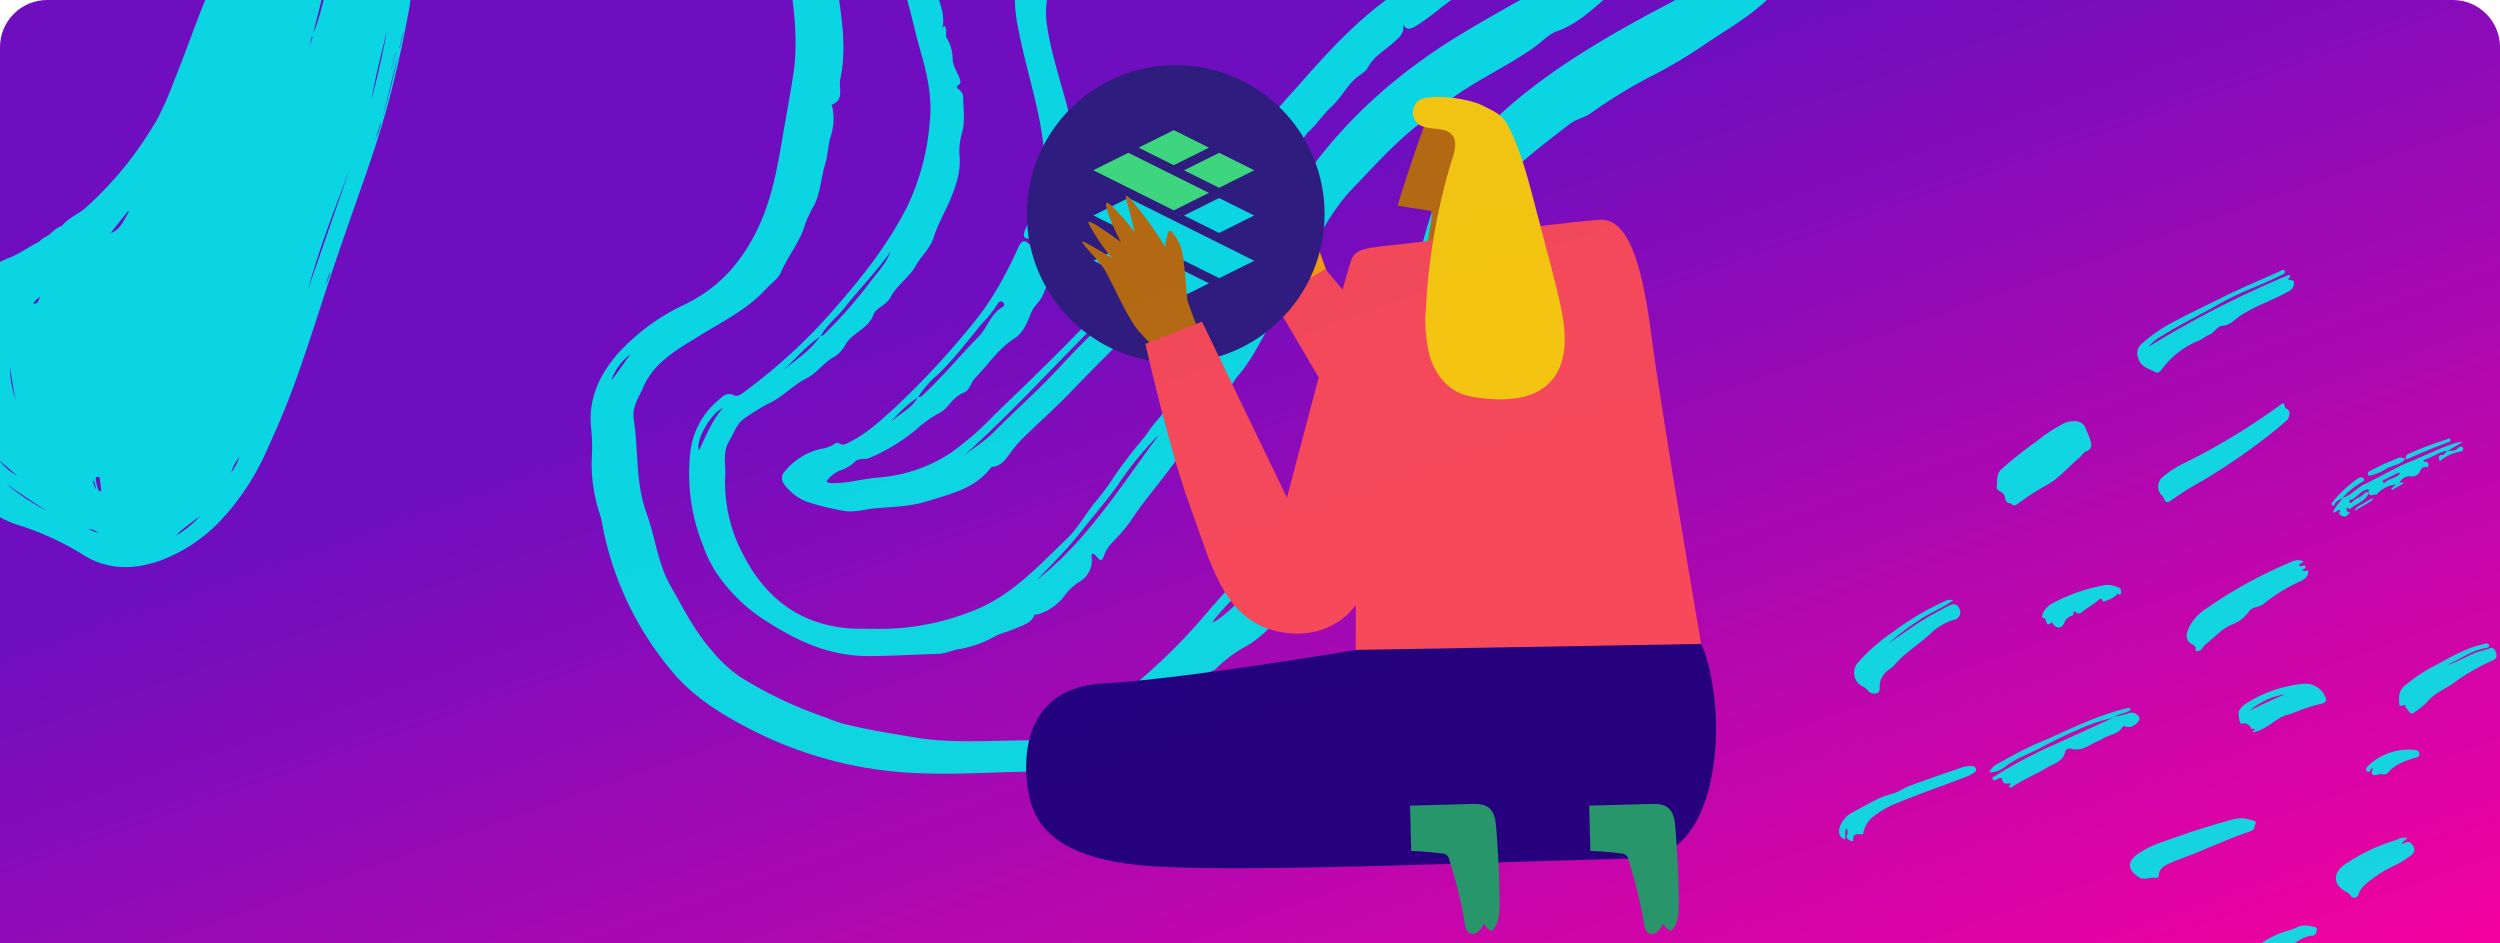 <svg height="200" viewBox="0 0 530 200" width="530" xmlns="http://www.w3.org/2000/svg" xmlns:xlink="http://www.w3.org/1999/xlink"><clipPath id="a"><path d="m10 0h510a10 10 0 0 1 10 10v190a0 0 0 0 1 0 0h-530a0 0 0 0 1 0 0v-190a10 10 0 0 1 10-10z" transform="translate(321 460)"/></clipPath><linearGradient id="b" gradientUnits="objectBoundingBox" x1=".363" x2="1.039" y1=".34" y2="1.063"><stop offset="0" stop-color="#6e0ebf"/><stop offset="1" stop-color="#ff009d"/></linearGradient><g clip-path="url(#a)" transform="translate(-321 -460)"><path d="m0 0h530v200h-530z" fill="url(#b)" transform="translate(321 460)"/><g opacity=".9" transform="translate(220 -38)"><g fill="#00ebe5"><g transform="matrix(.94 .342 -.342 .94 -710.478 -2148.051)"><path d="m1967.074 2236.563c-1.372 3.754-2.687 7.485-5.465 10.577a27.773 27.773 0 0 0 -4.124 6.382c-.4.823-1.14 1.07-1.559 1.805-.98 1.717-1.339 3.656-2.594 5.323-2.829 3.758-5.62 7.532-8.572 11.2-1.948 2.422-3.771 4.966-5.8 7.332a34.45 34.45 0 0 1 -13.929 9.464c-6.176 2.432-12.293 5.069-18.6 7.085a84.62 84.62 0 0 1 -36.195 3.788c-7.486-.893-14.777-2.307-21.191-6.13a67.593 67.593 0 0 1 -24.693-24.764 11.762 11.762 0 0 0 -.781-1.117 33.461 33.461 0 0 1 -5.767-10.8 35.337 35.337 0 0 0 -2.281-5.81c-2.687-5.6-2.171-11.235 0-16.851a45.028 45.028 0 0 1 9.91-14.7c5.448-5.685 8.006-12.277 8.82-19.9.757-7.087-.487-13.951-1.749-20.841-.775-4.229-1.467-8.473-2.3-12.689-1.342-6.8-4.47-12.855-7.679-18.928a98.946 98.946 0 0 1 -9.307-25.012 38.192 38.192 0 0 1 1.682-21.484 31.443 31.443 0 0 1 6.351-11.139 65.165 65.165 0 0 1 9.463-8.743 96.705 96.705 0 0 1 27.714-13.367c11.307-3.523 22.317-7.691 31.976-14.787a243.9 243.9 0 0 0 20.509-16.937c8.907-8.175 18.237-15.784 29.017-21.412 10.451-5.456 21.366-9.7 33.312-9.593 17.981.165 33.376 6.518 44.281 21.307 8.065 10.938 9.373 23.473 6.737 36.56-.476 2.362-.957 4.725-1.51 7.07a47.12 47.12 0 0 1 -7.47 16.649c-2.1 2.961-4.36 5.8-6.46 8.728a101.345 101.345 0 0 1 -8.047 9.662 106.789 106.789 0 0 0 -8.964 11.328c-.964 1.377-2.492 2.213-3.425 3.694-3.525 5.6-7.19 11.121-9.707 17.283-1.359 3.326-2.744 6.57-3.011 10.318-.164 2.3-.024 4.589-.224 6.872a40.832 40.832 0 0 0 .834 10.136c.209 1.284-1.347 2.323-1.012 2.412 1.814.483.538 1.5.575 2.242.021.438-.256.92-.157 1.322 1.684 6.832.956 13.811 1.1 20.711.134 6.405.694 12.933-1.039 19.211-.632 2.291-1.092 4.642-1.76 6.931-.8 2.746-2.277 5.321-2.523 8.185-.347 4.035-2.386 7.417-3.854 11.023-.08.2-.377.31-.578.467.188-2.148 1.948-3.75 2.009-5.959-1.507 3.2-3.389 6.237-4.169 9.77q1.103-1.937 2.206-3.874zm-52.174-188.081a31.145 31.145 0 0 0 6.124-5.491c-2.023 1.85-4.466 3.238-6.086 5.531-1.726.611-2.828 2.014-4.062 3.25a12.59 12.59 0 0 0 4.024-3.29zm23.09-29.752a6.131 6.131 0 0 0 1.091-.343 107.528 107.528 0 0 1 26.014-10.014c.33-.077.783-.066.98-.573-.618.089-1.2.157-1.774.257-7.585 1.319-14.616 4.214-21.446 7.642-1.7.854-3.56 1.516-4.831 3.07-2.036.142-3.28 1.861-5.042 2.568a.706.706 0 0 0 -.171 1.162c.156.158.373.26.47.074 1.027-1.957 3.519-2.109 4.711-3.843zm-54.79 272.852a38.067 38.067 0 0 0 3.88-.02c5.243-.539 10.418-1.535 15.593-2.514 7.677-1.454 14.759-4.715 22.024-7.394 3.351-1.235 6.559-2.921 8.829-5.894a121.779 121.779 0 0 0 17.837-32.083c3.423-9.32 7.878-18.254 11.538-27.494a78.024 78.024 0 0 0 5.027-20.6c.623-5.908.272-11.832.315-17.751.035-4.869-.051-9.733.255-14.616.215-3.44-.556-7.023-.851-10.546-.521-6.2-.426-12.332 1.459-18.351a76.386 76.386 0 0 1 7.027-15.835c5.928-10.113 13.359-19.123 21.154-27.821a128 128 0 0 0 11.756-14.625 54.215 54.215 0 0 0 9.163-31.8c-.206-9.008-4.152-16-11.923-20.752-13.506-8.258-27.768-10.9-43.077-5.872a100.125 100.125 0 0 0 -32.069 17.946c-6.023 4.9-11.523 10.392-17.528 15.309-8.181 6.7-16.492 13.2-26.127 17.753a159.735 159.735 0 0 1 -23.176 8.337 87.179 87.179 0 0 0 -19.208 8.2c-7 4.07-12.906 9.277-16.995 16.371-.487.844-.505.834-1.611.857-.337.006-.357.285-.469.51a14.7 14.7 0 0 0 -1.72 6.481c-.019 1.559.583 3.791.05 4.541-1.714 2.409-.423 4.742-.107 6.773a56.247 56.247 0 0 0 1.823 7.653 98.816 98.816 0 0 0 7.315 18.372c2.893 5.337 5.7 10.721 6.529 16.767.241 1.751 2.353 3.753.1 5.624 0 0 .157.175.224.279a11.992 11.992 0 0 1 1.893 6.065c.088 2.042.818 3.951.906 5.971.141 3.259 1.349 6.426.651 9.774a23.46 23.46 0 0 0 -.246 4.712c-.006 3.5-1.194 6.842-1.377 10.354-.069 1.316-1.218 2.987-1.851 4.495-2.27 5.4-6.3 9.513-9.827 14.02-3.323 4.239-7.058 8.394-7.407 14.205-.141 2.344-.839 4.818.372 7.017 3.253 5.914 4.964 12.616 9.428 17.917 3.474 4.125 5.807 9.124 10.04 12.708 4.139 3.506 8.091 7.28 12.873 9.87a28.79 28.79 0 0 0 7.483 3.18 86.841 86.841 0 0 0 20.025 1.907zm77.8-65.482c-1.928 6.587-5.756 12.173-7.682 18.567 2.421-1.713 8.682-16.424 7.682-18.567zm-75.86-166.7c6.632-3 12.15-7.5 17.416-12.339-5.494 4.127-10.979 8.259-16.843 11.858a4.716 4.716 0 0 0 -.576.481zm-63.317 34.283c3.212-3.464 6.565-6.791 9.97-10.065a32.163 32.163 0 0 0 -9.973 10.066zm-5.708 146.292c.77-2.166 1.269-4.4 1.916-6.6a11.777 11.777 0 0 0 -1.92 6.6zm3.987-141.8c-.128-.481-.375-.74-.827-.653a1.421 1.421 0 0 0 -1.26 1.436c-.025.44.236.526.6.462.754-.135 1.105-.72 1.485-1.245z"/><path d="m1946.857 2214.475c-.078-.475 0-.9-.478-1.138-.084.732-.674 1.432.3 2.074.563.373.033.979-.111 1.429-1.3 4.054-2.561 8.125-3.815 12.186-1.193 3.866-2.617 7.679-3.512 11.638a40.126 40.126 0 0 1 -2.144 5.65 7.115 7.115 0 0 0 -.618 2.618c0 1.9-.133 1.953-1.893.952a1.636 1.636 0 0 0 -.607-.048c0 .212-.065.422.01.548a5.231 5.231 0 0 1 -.435 5.893 10.866 10.866 0 0 0 -2.038 3.937 11.012 11.012 0 0 1 -4.035 5.726c-.17.141-.556.076-.573.4-.1 1.931-1.659 2.857-2.831 4.007-1.119 1.1-2.5 1.9-3.55 3.105a23.232 23.232 0 0 1 -6.289 5.148c-1.139.634-2.3 1.84-3.563 2.335-4.684 1.837-9.276 3.891-14.019 5.6-8.016 2.891-15.907 2.044-23.862.113a35.137 35.137 0 0 1 -12.778-6.105 26.734 26.734 0 0 1 -3.89-3.8 41.007 41.007 0 0 1 -9.533-17.882 16.856 16.856 0 0 1 1.779-12.446c.569-1.025 1.008-2.368 2.932-2.136.838.1 1.668-1.457 2.318-2.446a116.865 116.865 0 0 0 11.335-22.221c3.166-8.213 5.929-16.511 7-25.328a50.608 50.608 0 0 0 -1.65-18.714c-1.249-4.946-3.83-9.081-6.778-13.108-2.208-3.016-4.183-6.2-6.364-9.241-.773-1.076.2-1.764.431-3.149-1.194 1.624-1.389 1.3-1.9-.038a30.373 30.373 0 0 0 -2.175-3.874 18.332 18.332 0 0 1 -2.5-8.9c-.011-1.18-.628-2.165-.469-3.282a29.743 29.743 0 0 1 .7-4.208c.7-2.4 1.145-4.921 3.486-6.547.647-.449.262-1.843 1-2.632 3.145-3.376 6.106-6.976 10.04-9.48a192.307 192.307 0 0 1 29.428-15.311c7.149-2.978 13.975-6.74 19.61-12.272 8.291-8.141 17.014-15.8 25.987-23.177 8.505-6.99 17.621-12.989 28.073-16.742a49.993 49.993 0 0 1 13.538-2.832c6.638-.458 11.609 2.563 15.465 7.581 7.406 9.638 9.145 20.483 6.3 32.147a87.386 87.386 0 0 1 -8.717 22.409c-1.868 3.3-3.649 6.649-6.729 9.164-1.47 1.2-2.257 3.225-3.387 4.853-3.863 5.565-8.725 10.337-12.57 15.937-1.713 2.494-3.161 5.123-4.775 7.661-3.523 5.539-5.929 11.652-8.577 17.613-2.324 5.23-3.164 10.947-4 16.611q-1.352 9.154-2.895 18.283c-.6 3.512-1.019 7.139-2.269 10.429-.868 2.287-.9 4.723-1.939 6.939-.621 1.283.023 3.024-1.464 4.071zm-82.781 11.755c.556-.209.693-.766.885-1.21a98.208 98.208 0 0 0 5.018-12.855c.714-2.608 1.967-5.092 1.927-7.888-1.261 4.945-3.459 9.557-5.02 14.389-.829 2.566-2.378 4.872-2.768 7.6-2.23 2.941-3.325 6.475-5.128 9.638 1.91-3.113 4.148-6.058 5.086-9.674zm2-69.92c.034-.249-.023-.608.12-.724.258-.21.39.109.562.3.483.532.256 1.334.919 1.865a8.676 8.676 0 0 1 2.676 3.771c.52 1.327 1.938 2.293 2.905 3.463.215.261.486.7.208 1.073-.518.687-.1.913.468 1.073a2.009 2.009 0 0 1 1.315 1.345c.862 2.21 2.011 4.31 2.268 6.745a14.9 14.9 0 0 0 1 4.6c1.62 3.193 1.68 6.562 1.526 9.76-.14 2.9-.7 5.865-.563 8.767.115 2.507-1.146 4.551-1.5 6.885-.425 2.828-2.384 5.294-2.771 8.233-.237 1.8-2.142 3.175-2.126 4.6.038 3.3-2.888 5.081-3.405 8.062a6.793 6.793 0 0 1 -1.378 3.267c-1.692 1.85-2.187 4.411-3.94 6.254-2.209 2.322-3.355 5.43-5.709 7.733a46.045 46.045 0 0 0 -3.757 4.764c-1.121 1.442-1.021 3.677-1.391 5.583-.537 2.757 1.046 4.907 1.76 7.33a32.433 32.433 0 0 0 9.429 14.436c8.133 7.542 17.873 10.021 28.7 6.073 1.1-.4 2.2-.8 3.307-1.177a52.647 52.647 0 0 0 17.339-10.221c6.829-5.8 10.062-13.88 13.846-21.532 1.323-2.676 1.838-5.957 2.837-8.929a63.04 63.04 0 0 0 1.891-6.152c.475-2.106 1.121-4.151 1.751-6.2s1.514-4.028 2.013-6.1c.443-1.846 1.351-3.5 1.734-5.41.511-2.558 1.346-5.106 2.041-7.66a193.461 193.461 0 0 0 5.492-27.939c.624-5.239 1.078-10.529 2.163-15.679 3.505-16.647 11.171-31.355 21.73-44.576 4.719-5.908 9.726-11.588 14.666-17.317 7.074-8.2 10.913-17.964 13.806-28.2a29.292 29.292 0 0 0 -.851-18.8c-1.331-3.5-3.318-6.426-7.507-7.117-3.9-.644-7.707.281-11.394.962a28.422 28.422 0 0 0 -6.782 2.514c-5.279 2.554-10.634 4.966-15.224 8.684-1.093.885-2.454 1-3.547 1.887-1.4 1.129-2.375 2.657-3.9 3.672-.875.582-1.925.639-2.732 1.386-5.12 4.73-10.909 8.709-15.531 14.012-1.6 1.841-3.585 3.35-5.334 5.072a63.3 63.3 0 0 1 -22.8 14.462 132.6 132.6 0 0 0 -29.6 15.415c-3.52 2.426-7.292 4.714-9.816 8.4-1.464 2.14-3.346 4.321-3.574 6.772-.338 3.626-.707 7.413.527 11.024.3.872-.233 2.085-.048 2.384.714 1.143 1.145 2.437 1.919 3.534 1.68 2.361 3.986 4.384 4.264 7.572zm72.582 64.991a69.165 69.165 0 0 0 -4.477 12.711c-1.221 4.424-2.869 8.7-4.3 13.038-1.353 4.107-3.3 8.015-4.992 12.01 7.228-11.653 9.923-24.904 13.772-37.76zm2.984-158.494c8.483-6.645 17.38-12.543 27.333-16.73-6.518.863-24.605 12.817-27.33 16.73zm-75.388 50.641c-5.074 3.439-9.6 7.383-11.794 13.387a81.328 81.328 0 0 1 11.797-13.387zm-16.373 134.118c-2.161 2.147-3.146 8.8-1.727 10.176.407-3.372.419-6.87 1.73-10.176zm84.831-178.643-.42-.448c-3.689 3.371-7.687 6.4-10.892 10.314zm-24.343 21.151a45.029 45.029 0 0 0 10.822-9.492c-3.591 3.18-7.123 6.429-10.818 9.492z" transform="translate(-9.518 -10.223)"/><path d="m1965.613 2131.543a2.9 2.9 0 0 1 -.008 3.06c-1.14 2.782-3.47 4.969-3.91 8.073-.157 1.109-1.016 1.946-1.544 2.877-1.342 2.374-1.6 5.135-2.806 7.448-1.145 2.192-1.636 4.6-2.8 6.74-.619 1.138-.4 2.556-1.209 3.659a35 35 0 0 0 -2.047 6.264c-.393 2.244-.849 4.477-1.3 6.709-.079.384-.25.778-.772.7-.539-.085-.8.16-.592.638.774 1.791-.15 3.4-.839 4.8-2 4.088-3.741 8.29-5.5 12.477-.348.83-1.966.6-1.389 2.257.291.835-.649 2.281-1.3 3.361-.634 1.054-1.06 2.23-1.633 3.322-4.224 8.052-8.106 16.266-11.784 24.584-2.04 4.614-4.475 9.051-6.623 13.619a26.147 26.147 0 0 0 -1.263 3.685c-.335 1.133-.827 2.76-2.213 3.473a.835.835 0 0 0 -.5.512c-1.694 5.334-6.244 8.124-10.3 11.249-2.906 2.237-6.448 3.559-9.747 5.105-2.039.957-3.916 2.478-6.291 2.814a59.744 59.744 0 0 1 -7.166.816 10.6 10.6 0 0 1 -6.448-1.848 2.038 2.038 0 0 1 -.728-2.732 13.855 13.855 0 0 1 5.309-6.827 7.865 7.865 0 0 0 2.673-2.238c.465-.746 1.252.193 2.115-.656 3.053-3 4.954-6.653 6.912-10.323a177.659 177.659 0 0 0 9.981-23.723 58.233 58.233 0 0 0 2.484-10.811c.362-2.314.6-4.63.759-6.966.072-1.081.507-1.971 1.837-1.311.792.393 1.036-.184 1.407-.591a.579.579 0 0 0 -.044-.866c-.464-.443-.866.019-1.229.195-1.487.724-1.973.293-1.9-1.334.209-4.482.323-8.965-.841-13.371a29.254 29.254 0 0 0 -2.453-6.292c-3.1-5.818-7.1-11.064-10.64-16.6-2.59-4.056-5.253-8.111-5.8-13.061-.127-1.152-1.041-2.556.552-3.491a.41.41 0 0 0 .159-.319c-.308-4.528-.168-4.641 2.909-7.814a22.536 22.536 0 0 1 6.914-4.634c9.13-4.2 16.824-10.305 24.356-16.842 9.168-7.958 17.52-16.837 27.046-24.344 10.435-8.224 22.371-13.857 35.041-17.75 6.687-2.054 11.642 2.936 10.185 9.877a68.1 68.1 0 0 1 -7.574 19.586c-4.006 7.083-8.6 13.793-13.041 20.592a50.237 50.237 0 0 1 -3.74 5.61c-.771.887-1.343 1.67-2.665.642zm-69.643 109.331c.553-.039.713-.487.915-.886 2.57-5.043 4.475-10.379 6.808-15.525 1.12-2.469.737-5.432 2.618-7.628a.541.541 0 0 0 -.229-.939c-.588-.253-.9.139-.97.621a26.651 26.651 0 0 1 -1.775 5.267c-1.6 4.5-2.977 9.062-5.123 13.375a20.045 20.045 0 0 0 -2.2 5.758 25.708 25.708 0 0 0 -3.6 6.908c1.109-2.355 3.239-4.187 3.556-6.951zm50.608-135.371c-2.3 1.029-3.435 3.252-5.084 4.947-2.165 1.259-3.364 3.527-5.292 5.048-3.323 2.622-6.736 5.16-9.845 8.022a87.814 87.814 0 0 1 -21.418 14.574c-2.926 1.413-6.338 1.715-8.837 4.162-1.529 1.5-3.387 2.706-3.525 5.049a18.325 18.325 0 0 0 2.011 9.945c3.091 5.768 7.257 10.811 10.9 16.207 3.784 5.609 7.164 11.316 8.025 18.3.823 6.682.328 13.3-.065 19.938-.08 1.344-.989 2.625-1.039 4.181-.069 2.174-.091 4.59-1.471 6.37-2.49 3.214-3.315 7.135-4.946 10.7-.534 1.17-.207 2.894-1.234 3.789-1.371 1.2-1.739 2.769-2.4 4.271a5.316 5.316 0 0 1 -1.062 1.623 25.922 25.922 0 0 0 -3.455 5.11 39.783 39.783 0 0 1 -7.143 8.833c-.823.749-2.121.657-2.616 1.824a7.83 7.83 0 0 1 -2.353 2.83 6.27 6.27 0 0 0 -1.854 3.149 2.311 2.311 0 0 0 1.642-.257c2.952-1.083 5.478-2.99 8.329-4.287a32.242 32.242 0 0 0 12.564-9.99 62.4 62.4 0 0 0 5.986-10.721c3.546-7.3 7.149-14.585 10.475-21.99 1.863-4.148 3.8-8.254 5.862-12.3 3.425-6.718 6.476-13.609 9.451-20.526a94.35 94.35 0 0 0 5.644-17.173 99.75 99.75 0 0 1 5.008-14.98c3.653-9.346 7.368-18.656 13.39-26.83 5.41-7.344 10.891-14.639 15.78-22.355 3.649-5.759 6.817-11.72 8.372-18.417.166-.718.7-1.66.088-2.189-.518-.448-1.362.14-2.016.4a149.157 149.157 0 0 0 -19.842 9.64c-1.153.667-2.178 2.177-3.943 1.439-.249-.1-.769.245-.618.545.535 1.057-.5 1.045-.9 1.308q-3.767 2.49-7.44 5.112c-1.915 1.374-3.247 3.327-5.129 4.696zm-37.148 143.618c1.371-2.236 3.036-4.208 4.155-6.652 2.533-5.531 5.473-10.879 7.884-16.478a265.436 265.436 0 0 1 11.8-24.539 1.187 1.187 0 0 0 -.2-1.719c-8.813 16.154-15.08 33.325-23.64 49.388zm36.634-152.237a123.582 123.582 0 0 1 15.97-10.262c5.693-2.982 11.452-5.818 17.291-8.463-11.866 4.847-23.59 9.953-33.262 18.726zm-15.658 14.957-.358-.473-16.271 14.1.346.4zm-34.491 24.6c-4.07.764-8.245 4.6-7.821 7.194 1.971-3.216 4.827-5.278 7.82-7.191zm37.38 62.6.587.309c.628-1.664 2.41-2.848 1.59-5.122z" transform="translate(-17.579 -19.824)"/><path d="m1972.855 2117.589a12.363 12.363 0 0 1 -5.084 4.947c1.649-1.695 2.785-3.918 5.084-4.947z" transform="translate(-43.856 -31.91)"/></g><path d="m610.09 1885.522a210.751 210.751 0 0 1 17.718-28.491c.745.191.091.655.356.948.423.195.893-.823 1.436.082a1.876 1.876 0 0 1 -.148 2.1c-1.85 3.4-4.523 6.263-6.136 9.843-.552 1.225-.793 2.724-2.154 3.678-.838.587-.641 2.071-1.381 3.049-.463.612-.721 1.468-1.237 2.159a18.237 18.237 0 0 0 -3.576 9.28c-.061.616-.317 1.173-.888 1.192-1.557.053-3.1.7-4.629-.665a2.672 2.672 0 0 1 -.9-3.077 32.525 32.525 0 0 1 3.724-7.941c1.72-2.963 3.674-5.787 5.5-8.684 2.451-3.9 5.194-7.577 7.8-11.36.248-.359.485-1.1 1.028-.776.409.246-.022.835-.255 1.193-1.471 2.259-3.046 4.439-4.66 6.6a65.091 65.091 0 0 0 -4.133 6.592c-2.087 3.635-4.385 7.149-6.273 10.9a9.589 9.589 0 0 0 -1.192 3.378z" transform="matrix(.857 .515 -.515 .857 1004.672 -1358.555)"/><path d="m590.244 1979.429c-.946.76-1.629-.423-1.929-.663-.809-.65-2.076.021-2.392-.748-.478-1.164-1.509-2.149-1.082-3.709a79.45 79.45 0 0 1 3.244-8.736 35.493 35.493 0 0 1 2.882-6.1 5.126 5.126 0 0 1 2.115-2.029 2.271 2.271 0 0 1 2.72.319 22.454 22.454 0 0 1 2.194 1.653c.6.652 1.079 1.335.369 2.224-.5.624-.408 1.442-.658 2.153-1.007 2.858-1.391 5.935-3.007 8.577a51.32 51.32 0 0 0 -3.009 6.162c-.262.594-.518 1.318-1.447.897z" transform="matrix(.857 .515 -.515 .857 1040.847 -1395.671)"/><path d="m701.817 1958.935-.5 1.134c.164.215.315.087.479.041.334-.094.449-.735.855-.479.49.31-.141.681-.1 1.048.537.124.679-.538 1.117-.557.678 1.043.322 1.883-.309 2.819a34.679 34.679 0 0 0 -4.205 8.141c-.378 1.1-1.793 1.644-1.82 2.927a7.459 7.459 0 0 1 -1.647 4.2c-1.473 2.008-1.787 4.37-2.664 6.553-.247.614.091 1.371-.516 1.874-.2.163-.5.533-.632.221-.438-1.067-1.294-.553-2-.73-1.313-.329-1.572-1.617-1.7-2.75a9.736 9.736 0 0 1 1.037-5.1 95.273 95.273 0 0 1 9.988-17.332c.6-.823 1.146-1.854 2.617-2.01z" transform="matrix(.857 .515 -.515 .857 996.768 -1423.215)"/><path d="m661.942 1907.938c-.3.948-.6 1.942-.94 2.918a133.456 133.456 0 0 1 -8.023 17.883 59.025 59.025 0 0 0 -3.4 6.726c-.253.679-.707 1.216-1.517.492a2.179 2.179 0 0 0 -.727-.337 2.67 2.67 0 0 1 -1.81-3.631 21.331 21.331 0 0 1 2.507-4.938 140.116 140.116 0 0 0 10.893-20.712c.372-.92.48-.92 1.134-.218a.445.445 0 0 0 .319.122c1.222-.109 1.336.786 1.564 1.695z" transform="matrix(.857 .515 -.515 .857 1001.394 -1389.168)"/><path d="m585.476 2050.044c-1.117 2.748-2.944 4.852-4.008 7.341a51.9 51.9 0 0 0 -3.054 7.627c.979-2.154 1.953-4.31 2.939-6.459a68.768 68.768 0 0 1 3.978-7.073c.708-1.161 1.5-1.1 2.3-.462a1.571 1.571 0 0 1 .207 2.409 12.058 12.058 0 0 0 -2.879 5.276c-.949 3.264-2.62 6.29-3.123 9.7-.116.786-.685 1.455-.8 2.331a4.2 4.2 0 0 0 .306 2.746c.283.533.981 1.234.362 1.829a1.734 1.734 0 0 1 -2.1.4 3 3 0 0 0 -1.2-.072 3.247 3.247 0 0 1 -3.4-4 37.025 37.025 0 0 1 2.935-9.119 58.575 58.575 0 0 1 5.914-11.085 2.965 2.965 0 0 1 1.623-1.389z" transform="matrix(.857 .515 -.515 .857 1069.119 -1433.173)"/><path d="m721.862 2087.445c-3.194-.006-4.156-1.405-3.075-4.053a22.411 22.411 0 0 1 3.67-5.487c3.239-3.99 6.61-7.866 10.2-11.554a6.552 6.552 0 0 1 3.038-1.559c.382-.116 1.234-.346 1.2-.014-.067.68.616 1.3 0 2.027-2.746 3.251-5.2 6.731-7.733 10.143-1.119 1.5-2.358 2.922-3.435 4.455-.729 1.037-1.474 2.156-.734 3.551.089.167.043.6-.036.63-1.257.416-2.024 1.763-3.095 1.861z" transform="matrix(.857 .515 -.515 .857 1011.097 -1476.575)"/><path d="m785.239 1956.773c1.64-1.842 2.661-4.083 4.277-5.915a18.938 18.938 0 0 0 1.455-1.592c.672-.966 1.364-.229 1.809.074a1.13 1.13 0 0 1 .171 1.629 46.049 46.049 0 0 0 -4.689 8.5c-.911 2.1-2.421 3.945-2.737 6.392a19.308 19.308 0 0 1 -1.1 3.033c-.47 1.387-1.434.239-2.178.188-.118-.008-.222-.353-.329-.352-.458.007-.727 1.173-1.264.364-.729-1.1-1.506-2.134-1-3.757a33.865 33.865 0 0 1 3.412-7.182c1.844-3.093 3.545-6.294 6.169-8.847.193-.188.371-.394.577-.566s.5-.329.729-.111c.291.278.137.614-.118.823-2.225 1.822-3.333 4.45-4.893 6.752a5.2 5.2 0 0 0 -.291.567z" transform="matrix(.857 .515 -.515 .857 954.702 -1442.383)"/><path d="m664.959 2054.31a19 19 0 0 0 2.036-1.959 1.831 1.831 0 0 1 2.361-.671c.562.223.442.812.388 1.187a2.48 2.48 0 0 1 -1.645 2.055c-.224.082-.56-.087-.559.317 0 1.972-1.726 3.023-2.469 4.6-.228.484-.653.944-.953 1.44-.874 1.451-1.589 3.027-3.442 3.583-.432.129-1.116.516-.883 1.171.711 2-.69 3.337-1.485 4.821-1.306 2.437-2.964 4.676-4.176 7.173-.137.282-.221.682-.614.584-.491-.122.159-.558-.181-.814-.612.326-1.149 1.205-2 .167-.3-.37-.751.256-.97.649-.167.3-.35.581-.725.36-.454-.266-.063-.544.057-.788a101.763 101.763 0 0 1 7.682-12.669l7.4-10.774z" transform="matrix(.857 .515 -.515 .857 1037.407 -1453.078)"/><path d="m729.713 2017.139c-.47.137.729-1.5-.553-.494-.035.027-.1.068-.117.056a1.556 1.556 0 0 0 -2.362.183c-.2.21-1.777-1.554-1.811-2.076a4.306 4.306 0 0 1 .494-2.22 27.553 27.553 0 0 1 8.174-9.738 4.556 4.556 0 0 1 5.266-.187c.956.513.952 1.129.157 1.9a33.87 33.87 0 0 0 -2.383 2.552c-.865 1.026-1.589 2.152-2.541 3.129-1.25 1.281-1.68 3.1-2.589 4.62a7.238 7.238 0 0 1 -1.735 2.275zm-2.958-3.552c1.511-2.339 3.035-4.676 4.717-6.906a15.118 15.118 0 0 0 -4.717 6.906z" transform="matrix(.857 .515 -.515 .857 992.066 -1451.247)"/><path d="m805.22 2037.225-.5 1.71c.3-.235.488-.306.544-.434.453-1.034 1.284-.767 1.939-.432a1.428 1.428 0 0 1 .6 1.864 21.461 21.461 0 0 1 -1.632 3.305 27.382 27.382 0 0 0 -2.5 4.393c-.634 1.638-1.559 3.232-1.163 5.158a.941.941 0 0 1 -1.4 1.071 2.624 2.624 0 0 0 -1.3-.157c-2.826.141-4.286-1.864-3.188-4.562a39.389 39.389 0 0 1 6.648-10.147c.488-.594.832-1.394 1.952-1.769z" transform="matrix(.857 .515 -.515 .857 970.449 -1484.941)"/><path d="m605.629 2131.335c-.017 1.016.84 1.509.958 2.32-1.252.172-2.041-.508-2.315-1.906a5.725 5.725 0 0 1 .916-4.128c1.572-2.576 2.885-5.3 5.081-7.526.859-.871 1.454-2.279 2.29-3.332 2.383-3 4.87-5.923 7.326-8.866a6.44 6.44 0 0 1 1.754-1.474.828.828 0 0 1 1.008.017.694.694 0 0 1 .114.975 11.478 11.478 0 0 1 -.9 1.5c-3.32 4.218-6.729 8.367-9.955 12.655a19.918 19.918 0 0 0 -2.914 5.594 6.908 6.908 0 0 0 .128 2.918c.028.266.4.626-.071.826-.9.382-1.657.761-.864 1.936.18.267-.23.408-.515.415-.51.011-1.1 0-1.157-.63-.057-.579-.387-.875-.884-1.294z" transform="matrix(.857 .515 -.515 .857 1071.08 -1464.962)"/><path d="m641.037 2013.2c-.292-.208-.457-.248-.585.064a27.545 27.545 0 0 1 -1.461 3.364c-.367.636-.288 1.946-1.7 1.564-.224-.061-.178.222-.077.381.237.373.091.646-.167.96a2.2 2.2 0 0 0 -.445 1.861c.21 1.354-.731 2.013-1.969 1.458-.149-.067-.413-.292-.426-.2-.317 2.206-1.512-.719-2 .35a1.618 1.618 0 0 1 -.58-1.171 5.056 5.056 0 0 1 .862-2.935 38.264 38.264 0 0 1 7.52-8.883 5.967 5.967 0 0 1 2.593-.941c.519-.153.825.277 1.022.688.268.563-.028.622-.489.471a4.879 4.879 0 0 1 -1.263 2.477c-.234.339-.389.747-.835.492z" transform="matrix(.857 .515 -.515 .857 1034.088 -1430.176)"/><path d="m718.761 1905.289c-.4.571-.113 1.548-1.359 1.627-.9.057-.738-.378-.739-.841-.774.07-.464.99-1.15 1.172-.282-1.245.177-2.436.121-3.632a.784.784 0 0 0 .017-.116c.962-.825 1.184-2.06 1.717-3.122a11.558 11.558 0 0 1 .567-1.359c2.173-3.2 3.941-6.65 6.282-9.747 1.835-2.427 3.459-5.013 5.419-7.352a6.136 6.136 0 0 1 1.816-1.69l-1.882 3.406c.014-.041.026-.083.038-.126-1.5 1.184-2.105 3.012-3.386 4.377.438.37.569-.016.779-.059.36-.074.582.151.722.461.069.152.205.376-.037.438-1.074.276-.817 1.167-.848 1.874a1.792 1.792 0 0 1 -1.07 1.56 2.416 2.416 0 0 0 -1.4 2.439l-.495.732a6.043 6.043 0 0 0 -2.4 4c-.587.03-.819 1.142-1.617.532-.237-.657-.371-.968-.986-.15-.777 1.034-.651 2.441-1.589 3.364a.275.275 0 0 0 .061.455.314.314 0 0 0 .517-.2c.165-1.054 1.005-1.794 1.261-2.8.107-.423.221-.793.774-.709.336 1.952-1.167 3.285-1.682 4.951-.068.221-.9-.374-.6.369a.7.7 0 0 0 1.149.146zm4.713-12.3-.333-.247c-.64 1.012-1.285 2.022-1.909 3.044-.073.119-.215.335 0 .465.15.091.408.117.459-.074.326-1.208 1.462-1.977 1.784-3.185z" transform="matrix(.857 .515 -.515 .857 964.628 -1396.367)"/><path d="m782.993 2100.89a2.922 2.922 0 0 0 .181 2.1c.128.346.224.609-.19.752-.379.131-.611-.135-.746-.424a3.225 3.225 0 0 1 -.054-2.258 19.44 19.44 0 0 1 4.022-7.124 15.338 15.338 0 0 0 1.579-1.9c.757-1.268 2.047-1.63 3.275-2.031.574-.187.684.583.8 1a.956.956 0 0 1 -.318.835c-2.042 1.336-2.372 3.825-3.757 5.615-.457.589-.247 1.786-.837 2.569-.466.619-.717 1.392-1.583 1.687-.5.17-.121.813-.347 1.2-.116.2-.187.432-.434.464s-.555-.178-.511-.336c.298-1.055-.949-1.324-1.08-2.149z" transform="matrix(.857 .515 -.515 .857 990.245 -1503.988)"/><path d="m663.752 2053.967-.185.436a33.717 33.717 0 0 0 -4.645 5.385c-1.932 2.61-3.679 5.366-5.362 8.147-1.424 2.354-3.24 4.469-4.239 7.091a5.375 5.375 0 0 1 -2.251 2.762c-.276-1.6.744-2.629 1.332-3.758a75.454 75.454 0 0 1 5.432-8.441c3.473-4.937 6.736-10.042 11.064-14.322.248-.245.446-.581 1.042-.4-.388 1.295-1.632 1.975-2.188 3.1z" transform="matrix(.857 .515 -.515 .857 1038.266 -1452.163)"/><path d="m785.17 2011.056c-.532.391.1 1.445-.721 1.273-.7-.147-.444-.995-.269-1.533a12.451 12.451 0 0 1 6.312-7.412c.469-.245 1.148-.618 1.582.075.384.615-.211.988-.55 1.373-1.424 1.613-2.775 3.26-3.13 5.484-.089.558-.542.759-1 .949a1.2 1.2 0 0 0 -.437.3c-.908 1.029-1.59 1.135-1.787-.509z" transform="matrix(.857 .515 -.515 .857 966.885 -1467.048)"/><path d="m724.978 1898.914c-.149 1.659-1.568 2.575-2.339 3.867a9.946 9.946 0 0 1 -1.95 2.8c-.227.189-.318.606-.693.4a.552.552 0 0 1 -.158-.828 54.115 54.115 0 0 1 3.842-5.631c.342-.416.882-.4 1.338-.573z" transform="matrix(.857 .515 -.515 .857 967.614 -1405.532)"/><path d="m730.149 1890.425c-.17-.368-.367-.709-.058-1.128a73.72 73.72 0 0 1 5.483-6.941c.157-.167.243-.563.6-.315.224.157.169.4.015.595-1.98 2.5-3.9 5.049-5.7 7.687-.051.074-.248.049-.376.071z" transform="matrix(.857 .515 -.515 .857 958.825 -1400.871)"/><path d="m714.5 1921.141a.793.793 0 0 1 -.017.116c-.239.6-.761 1.095-.717 1.818.016.258.051.624-.342.59-.351-.031-.3-.356-.273-.633a26.21 26.21 0 0 1 2.048-7.046c.16-.39.631-.809 1.06-.609.508.237.124.739-.056 1.033a16.742 16.742 0 0 0 -1.703 4.731z" transform="matrix(.857 .515 -.515 .857 974.702 -1410.898)"/><path d="m743.015 1884.544c-.011.043-.024.085-.038.126.571-.582 1.567-.753 1.663-1.826.016-.177.466-.825.922-.425.433.379-.03.78-.28 1.018a8.99 8.99 0 0 0 -2.546 3.912c-.436-.508-1.086-.84-.22-1.457.465-.332.279-.918.499-1.348z" transform="matrix(.857 .515 -.515 .857 953.671 -1404.162)"/><path d="m732.054 1909.378.495-.732.595-.468.209.145-1.369 2.441-.292-.1z" transform="matrix(.857 .515 -.515 .857 964.854 -1412.624)"/><path d="m723.139 1924.81c-.266-.934.415-1.555.772-2.275s.758-1.385 1.141-2.076a1.094 1.094 0 0 1 -.092 1.007c-.628 1.103-1.217 2.228-1.821 3.344z" transform="matrix(.857 .515 -.515 .857 971.744 -1415.686)"/></g><path d="m1019.864 605.715s-2.972-7.665-4.513-12.511-6.167-11.452-9.25-15.2-1.983-1.655-1.1 2.035l.881 3.691a50.127 50.127 0 0 0 -5.007-5.713c-1.862-1.576-.859 1 0 3.3a36.328 36.328 0 0 0 2.15 4.549s-4.012-2.972-5.876-3.975-1 .143.573 2.723a36.693 36.693 0 0 0 3.441 4.674s-3.87-2.456-5.877-3.422 2.723 3.464 4.157 5.693 4.73 10.112 7.311 13.123a58.842 58.842 0 0 0 5.59 5.59" fill="#ffa900" transform="translate(-635.207 -43.806)"/><path d="m1019.1 627.539-12.868-21.875 11.152-6.434 6.434 7.721" fill="#ff5050" transform="translate(-635.396 -44.189)"/><g transform="translate(318.689 511.798)"><ellipse cx="31.562" cy="31.562" fill="#281e78" rx="31.562" ry="31.562"/><g fill="#00ebe5"><path d="m82.848 336.865 7.454-3.716-17.057-8.5-7.408 3.692z" transform="translate(-51.698 -286.885)"/><path d="m92.423 311.25 7.427-3.7-26.664-13.3-7.427 3.7z" transform="translate(-51.644 -266.071)"/><path d="m134.131 301.662 7.433-3.707-7.427-3.7-7.437 3.705z" transform="translate(-93.381 -266.071)"/></g><path d="m73.1 263.823-7.432 3.7 17.064 8.508 7.433-3.707z" fill="#37eb77" transform="translate(-51.579 -245.232)"/><path d="m134.138 271.245 7.457-3.717-7.432-3.7-7.463 3.712z" fill="#37eb77" transform="translate(-93.381 -245.232)"/><path d="m103.6 248.583-7.455 3.717 7.458 3.717 7.457-3.717z" fill="#37eb77" transform="translate(-72.453 -234.795)"/></g><path d="m990.232 613.124s-2.972-7.665-4.513-12.511-6.167-11.452-9.25-15.195-1.983-1.655-1.1 2.035l.881 3.691a50.115 50.115 0 0 0 -5.007-5.713c-1.864-1.577-.859 1 0 3.3a36.332 36.332 0 0 0 2.15 4.548s-4.014-2.972-5.876-3.975-1 .144.573 2.723a36.691 36.691 0 0 0 3.44 4.674s-3.87-2.456-5.877-3.422 2.723 3.464 4.157 5.694 4.73 10.112 7.31 13.123a58.842 58.842 0 0 0 5.59 5.59" fill="#ba7301" transform="translate(-634.718 -43.928)"/><path d="m1038.923 596.4 1.475-8.906a.882.882 0 0 0 -.86-1.274l-6.422-.981q3.111-10.111 6.8-20.034a15.216 15.216 0 0 1 10.528 3.6 4.689 4.689 0 0 1 1.171 1.472 5.481 5.481 0 0 1 .358 1.885 215.488 215.488 0 0 1 .334 22.892" fill="#ba7301" transform="translate(-635.84 -43.628)"/><path d="m978.758 614.924s5.147 22.733 9.437 34.314 6.863 24.02 18.443 26.594 16.728-5.576 16.728-5.576v11.582h73.775s-9.008-52.328-11.153-69.057-5.451-24.6-11.027-24.17-17.711 1.866-32.723 4.011-18.444 1.286-19.731 4.289-13.725 50.614-13.725 50.614l-18.015-37.317" fill="#ff5050" transform="translate(-634.943 -44.014)"/><path d="m1038.015 562.623a3.255 3.255 0 0 0 -.534 5.18c2.082 1.662 5.8.379 7.365 2.532.953 1.31.483 3.128 0 4.675a129.972 129.972 0 0 0 -5.641 31.7 30.227 30.227 0 0 0 .817 10.455c1.03 3.359 3.277 6.5 6.53 7.832a16.109 16.109 0 0 0 3.975.925c5.316.714 11.43.512 15.079-3.419 3.91-4.21 3.307-10.8 2.073-16.415-.73-3.316-1.592-6.6-2.454-9.887l-3.122-11.891c-1.42-5.408-2.858-10.862-5.374-15.855-1.339-2.658-3.158-3.3-5.529-4.508-2.652-1.351-9.667-2.512-13.189-1.32" fill="#ffd800" transform="translate(-635.895 -43.576)"/><path d="m1096.149 680.032-73.207 1.273s-36.584 6.2-53.391 7.084-17.1 15.349-16.216 21.843 3.948 15.054 25 16.826 88.646-1.476 104.29-1.476 17.416-22.433 16.529-32.174-3.005-13.376-3.005-13.376z" fill="#160078" transform="translate(-634.518 -45.523)"/><path d="m1035.815 714.887 12.832-.351c1.375-.037 2.884-.03 3.938.852 1.134.949 1.354 2.58 1.477 4.053q.672 7.962.729 15.961c.015 2.154-.1 4.548-1.62 6.072a3.39 3.39 0 0 1 -1.7-1.6 5.028 5.028 0 0 1 -1.207 1.738 1.721 1.721 0 0 1 -1.978.228 2.585 2.585 0 0 1 -.832-1.816 93.634 93.634 0 0 0 -3.338-13.646 1.51 1.51 0 0 0 -1.547-1.347c-2.161-.282-4.337-.461-6.516-.533" fill="#16a564" transform="translate(-635.884 -46.093)"/><path d="m1074.438 714.887 12.832-.351c1.374-.037 2.884-.03 3.937.852 1.134.949 1.353 2.58 1.478 4.053q.671 7.962.728 15.961c.015 2.154-.1 4.548-1.62 6.072a3.386 3.386 0 0 1 -1.7-1.6 5.035 5.035 0 0 1 -1.208 1.738 1.719 1.719 0 0 1 -1.977.228 2.583 2.583 0 0 1 -.832-1.816 93.6 93.6 0 0 0 -3.339-13.646 1.509 1.509 0 0 0 -1.546-1.347q-3.243-.423-6.517-.533" fill="#16a564" transform="translate(-636.522 -46.093)"/><path d="m987.937 607.66c-.326-2.536-.651-7.549-.976-10.086a14.391 14.391 0 0 0 -.745-3.484 11.189 11.189 0 0 0 -1.542-2.59c-.215-.286-.557-.6-.882-.448a13.363 13.363 0 0 0 -.812 5.711" fill="#ba7301" transform="translate(-635.011 -44.054)"/><path d="m4113.488 2427.59a1.416 1.416 0 0 1 2.4.328c.108.177.22.305.386.144.5-.485.96-.229 1.5-.062.461.141.84.489 1.356.492a.462.462 0 0 1 .443.453c.029.368.417.308.53.426.686.726 2.034.1 2.461 1.252 1.022-.173 1.143 1.023 2 1.285a6.843 6.843 0 0 1 2.427 1.94 26.769 26.769 0 0 1 3.418 3.817c1.328 1.928 3.147 3.387 4.649 5.143.41.479 1.092.729 1.5 1.258.891 1.17 2.473 1.587 3.187 2.944 2.09.9 3.325 2.884 5.183 4.1a77.63 77.63 0 0 0 11.353 6.284 81.06 81.06 0 0 0 10.382 3.774 67.887 67.887 0 0 0 8.625 1.47c5.7.84 11.443 1.335 17.153 2.107a72.548 72.548 0 0 1 11.353 2.586 94.815 94.815 0 0 1 15.668 6.361 32.331 32.331 0 0 1 8.6 6.166c2.933 3.017 3.951 9.224 1.96 12.658a12.683 12.683 0 0 1 -2.932 3.535c-.575.468-1.114.987-1.63 1.5-1.06 1.054-2.347 1.792-3.475 2.742-.241.2-.508.487-.9.326a.241.241 0 0 0 -.3.079c-2.1 2.283-4.9 3.391-7.7 4.431a43.891 43.891 0 0 1 -12.64 2.292q-9.448.6-18.91.43c-5.674-.1-11.329-.558-16.978-1.075-6.849-.626-13.693-1.289-20.551-1.83-8.084-.638-16.185-1.076-24.254-1.908-5.152-.532-10.267-1.331-15.348-2.295a52.987 52.987 0 0 1 -17.2-6.013 34.061 34.061 0 0 1 -10.86-9.77c-3.556-5.091-5.157-10.79-3.077-16.863a59.828 59.828 0 0 0 2.73-14.521 20.812 20.812 0 0 1 8.907-15.974c1.458-1.028 2.477-2.541 3.889-3.635a36.749 36.749 0 0 1 4.553-3.34 32.355 32.355 0 0 1 13.944-4.019c.541-.032 1.244-.361 1.705.319.027.04.222 0 .321-.048 1.287-.589 2.575-.133 3.86 0 .391.032.387.069.312.711zm52.714 75.726c-8.917-1.041-17.821-2.209-26.809-2.39zm-63.289-74.845a.883.883 0 0 0 -.9-.091c-2.827.927-5.782 1.53-8.294 3.26a2.026 2.026 0 0 1 -.523.28 10.229 10.229 0 0 0 -2.462 1.544c-.129.086-.276.278-.1.433s.292-.03.437-.121c.623-.39 1.206-.832 1.843-1.209a31.207 31.207 0 0 1 7.7-3.393c.744-.203 1.479-.452 2.299-.704zm89.4 60.325c2.429.695 13.415.593 14.444-.116-4.85.196-9.646.2-14.442.12zm4.639 15.075c-5.119.051-10.24-.025-15.352.355 5.124.066 10.242-.017 15.354-.356zm-50.82-43.752.11-.239-5.449-2.515c1.254 2.059 3.488 1.995 5.341 2.754zm-61.041-13.824c.991-1.469 2.29-2.7 3.221-4.209a6.718 6.718 0 0 0 -3.219 4.209zm-4.719 12.345c1.066-3.314 2.258-6.577 3.484-9.828a46.823 46.823 0 0 0 -3.482 9.828zm6.979 31.791c-1.822-1.326-3.414-2.983-5.447-4.041a22.186 22.186 0 0 0 5.449 4.04zm105.247 16.992h-14.048c4.684.15 9.367.196 14.05-.001zm-88.334-67.384c2.249-.639 4.548-1.031 6.811-1.582a16.4 16.4 0 0 0 -6.809 1.581zm-14.23 27.5c-.036-.629-.338-.636-.621-.552a9.387 9.387 0 0 0 -2.091 1.124.33.33 0 0 0 -.137.447c.109.18.3.094.46.033.662-.256 1.32-.521 1.981-.775.229-.082.416-.189.409-.274zm18.094-23.942a20.876 20.876 0 0 0 -6.579 2.882c2.131-1.106 4.364-1.973 6.58-2.879zm-19.769 2.543a12.445 12.445 0 0 0 -2.285 4.539zm9.318 48.376a14.34 14.34 0 0 0 3.662.921 8.376 8.376 0 0 0 -3.661-.917zm113.847 5.8a6 6 0 0 0 2.571-.908c-.903.198-1.895.161-2.571.907zm-38.994 6.707c1.653.033 3.319.574 5.175.278zm-50.2-61.921c.2 1.257 1.252.8 1.866 1.143a5.2 5.2 0 0 0 -1.868-1.145zm21.786 59.455a15.85 15.85 0 0 0 -3.543-.147c1.188-.105 2.348.333 3.541.147zm44.9 2.2v.055h3.8v-.055zm8.1.619.022-.079h-3.5v.079zm-5.542-18.45.053-.194h-2.527zm26.982-7.189c.01-.052.021-.1.031-.157l-1.966-.5-.05.282zm-129.578-15.037-.118-.209c-.5.326-1.093.512-1.426 1.109zm-10.135 1.329a6.523 6.523 0 0 0 -.343 2.275 4.442 4.442 0 0 0 .343-2.28z" fill="#00ebe5" transform="matrix(.242 -.97 .97 .242 -3261.315 3969.312)"/></g></g></svg>